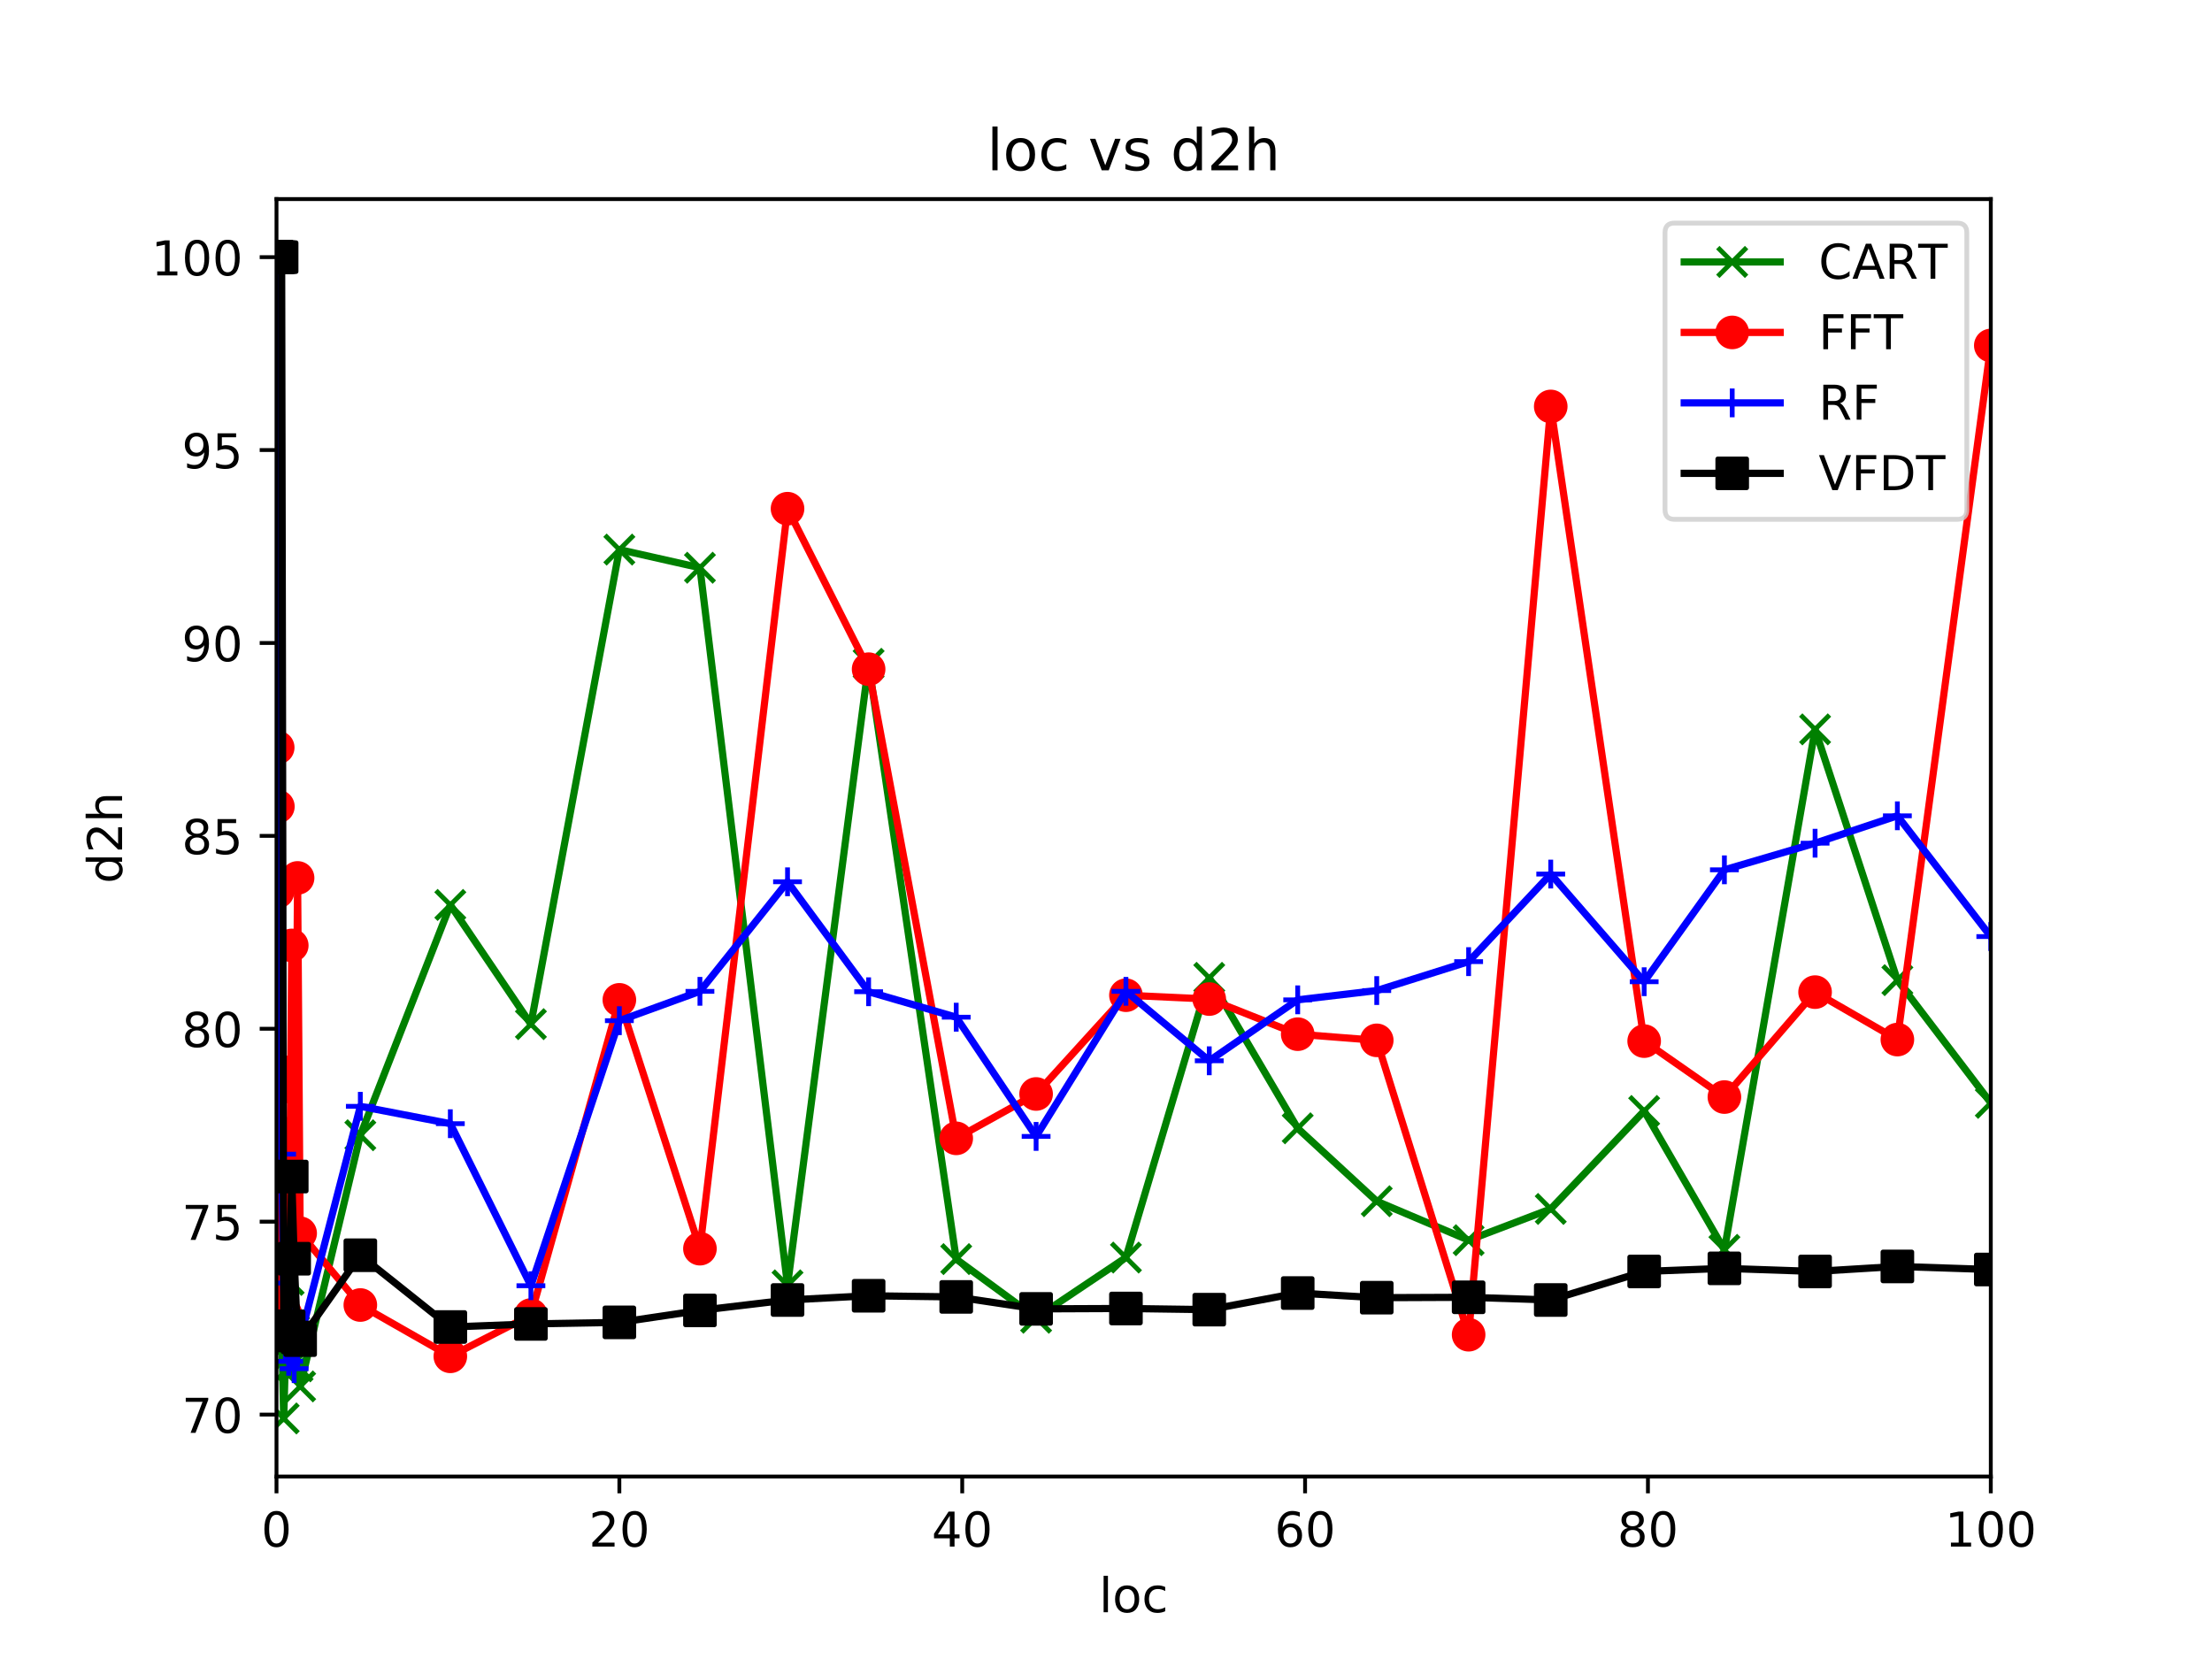 <?xml version="1.0" encoding="utf-8" standalone="no"?>
<!DOCTYPE svg PUBLIC "-//W3C//DTD SVG 1.1//EN"
  "http://www.w3.org/Graphics/SVG/1.1/DTD/svg11.dtd">
<!-- Created with matplotlib (https://matplotlib.org/) -->
<svg height="345.6pt" version="1.1" viewBox="0 0 460.8 345.6" width="460.8pt" xmlns="http://www.w3.org/2000/svg" xmlns:xlink="http://www.w3.org/1999/xlink">
 <defs>
  <style type="text/css">
*{stroke-linecap:butt;stroke-linejoin:round;}
  </style>
 </defs>
 <g id="figure_1">
  <g id="patch_1">
   <path d="M 0 345.6 
L 460.8 345.6 
L 460.8 0 
L 0 0 
z
" style="fill:#ffffff;"/>
  </g>
  <g id="axes_1">
   <g id="patch_2">
    <path d="M 57.6 307.584 
L 414.72 307.584 
L 414.72 41.472 
L 57.6 41.472 
z
" style="fill:#ffffff;"/>
   </g>
   <g id="matplotlib.axis_1">
    <g id="xtick_1">
     <g id="line2d_1">
      <defs>
       <path d="M 0 0 
L 0 3.5 
" id="m8e3d1a739f" style="stroke:#000000;stroke-width:0.8;"/>
      </defs>
      <g>
       <use style="stroke:#000000;stroke-width:0.8;" x="57.6" xlink:href="#m8e3d1a739f" y="307.584"/>
      </g>
     </g>
     <g id="text_1">
      <!-- 0 -->
      <defs>
       <path d="M 31.781 66.406 
Q 24.172 66.406 20.328 58.906 
Q 16.5 51.422 16.5 36.375 
Q 16.5 21.391 20.328 13.891 
Q 24.172 6.391 31.781 6.391 
Q 39.453 6.391 43.281 13.891 
Q 47.125 21.391 47.125 36.375 
Q 47.125 51.422 43.281 58.906 
Q 39.453 66.406 31.781 66.406 
z
M 31.781 74.219 
Q 44.047 74.219 50.516 64.516 
Q 56.984 54.828 56.984 36.375 
Q 56.984 17.969 50.516 8.266 
Q 44.047 -1.422 31.781 -1.422 
Q 19.531 -1.422 13.062 8.266 
Q 6.594 17.969 6.594 36.375 
Q 6.594 54.828 13.062 64.516 
Q 19.531 74.219 31.781 74.219 
z
" id="DejaVuSans-48"/>
      </defs>
      <g transform="translate(54.419 322.182)scale(0.1 -0.1)">
       <use xlink:href="#DejaVuSans-48"/>
      </g>
     </g>
    </g>
    <g id="xtick_2">
     <g id="line2d_2">
      <g>
       <use style="stroke:#000000;stroke-width:0.8;" x="129.024" xlink:href="#m8e3d1a739f" y="307.584"/>
      </g>
     </g>
     <g id="text_2">
      <!-- 20 -->
      <defs>
       <path d="M 19.188 8.297 
L 53.609 8.297 
L 53.609 0 
L 7.328 0 
L 7.328 8.297 
Q 12.938 14.109 22.625 23.891 
Q 32.328 33.688 34.812 36.531 
Q 39.547 41.844 41.422 45.531 
Q 43.312 49.219 43.312 52.781 
Q 43.312 58.594 39.234 62.25 
Q 35.156 65.922 28.609 65.922 
Q 23.969 65.922 18.812 64.312 
Q 13.672 62.703 7.812 59.422 
L 7.812 69.391 
Q 13.766 71.781 18.938 73 
Q 24.125 74.219 28.422 74.219 
Q 39.75 74.219 46.484 68.547 
Q 53.219 62.891 53.219 53.422 
Q 53.219 48.922 51.531 44.891 
Q 49.859 40.875 45.406 35.406 
Q 44.188 33.984 37.641 27.219 
Q 31.109 20.453 19.188 8.297 
z
" id="DejaVuSans-50"/>
      </defs>
      <g transform="translate(122.662 322.182)scale(0.1 -0.1)">
       <use xlink:href="#DejaVuSans-50"/>
       <use x="63.623" xlink:href="#DejaVuSans-48"/>
      </g>
     </g>
    </g>
    <g id="xtick_3">
     <g id="line2d_3">
      <g>
       <use style="stroke:#000000;stroke-width:0.8;" x="200.448" xlink:href="#m8e3d1a739f" y="307.584"/>
      </g>
     </g>
     <g id="text_3">
      <!-- 40 -->
      <defs>
       <path d="M 37.797 64.312 
L 12.891 25.391 
L 37.797 25.391 
z
M 35.203 72.906 
L 47.609 72.906 
L 47.609 25.391 
L 58.016 25.391 
L 58.016 17.188 
L 47.609 17.188 
L 47.609 0 
L 37.797 0 
L 37.797 17.188 
L 4.891 17.188 
L 4.891 26.703 
z
" id="DejaVuSans-52"/>
      </defs>
      <g transform="translate(194.085 322.182)scale(0.1 -0.1)">
       <use xlink:href="#DejaVuSans-52"/>
       <use x="63.623" xlink:href="#DejaVuSans-48"/>
      </g>
     </g>
    </g>
    <g id="xtick_4">
     <g id="line2d_4">
      <g>
       <use style="stroke:#000000;stroke-width:0.8;" x="271.872" xlink:href="#m8e3d1a739f" y="307.584"/>
      </g>
     </g>
     <g id="text_4">
      <!-- 60 -->
      <defs>
       <path d="M 33.016 40.375 
Q 26.375 40.375 22.484 35.828 
Q 18.609 31.297 18.609 23.391 
Q 18.609 15.531 22.484 10.953 
Q 26.375 6.391 33.016 6.391 
Q 39.656 6.391 43.531 10.953 
Q 47.406 15.531 47.406 23.391 
Q 47.406 31.297 43.531 35.828 
Q 39.656 40.375 33.016 40.375 
z
M 52.594 71.297 
L 52.594 62.312 
Q 48.875 64.062 45.094 64.984 
Q 41.312 65.922 37.594 65.922 
Q 27.828 65.922 22.672 59.328 
Q 17.531 52.734 16.797 39.406 
Q 19.672 43.656 24.016 45.922 
Q 28.375 48.188 33.594 48.188 
Q 44.578 48.188 50.953 41.516 
Q 57.328 34.859 57.328 23.391 
Q 57.328 12.156 50.688 5.359 
Q 44.047 -1.422 33.016 -1.422 
Q 20.359 -1.422 13.672 8.266 
Q 6.984 17.969 6.984 36.375 
Q 6.984 53.656 15.188 63.938 
Q 23.391 74.219 37.203 74.219 
Q 40.922 74.219 44.703 73.484 
Q 48.484 72.75 52.594 71.297 
z
" id="DejaVuSans-54"/>
      </defs>
      <g transform="translate(265.51 322.182)scale(0.1 -0.1)">
       <use xlink:href="#DejaVuSans-54"/>
       <use x="63.623" xlink:href="#DejaVuSans-48"/>
      </g>
     </g>
    </g>
    <g id="xtick_5">
     <g id="line2d_5">
      <g>
       <use style="stroke:#000000;stroke-width:0.8;" x="343.296" xlink:href="#m8e3d1a739f" y="307.584"/>
      </g>
     </g>
     <g id="text_5">
      <!-- 80 -->
      <defs>
       <path d="M 31.781 34.625 
Q 24.75 34.625 20.719 30.859 
Q 16.703 27.094 16.703 20.516 
Q 16.703 13.922 20.719 10.156 
Q 24.75 6.391 31.781 6.391 
Q 38.812 6.391 42.859 10.172 
Q 46.922 13.969 46.922 20.516 
Q 46.922 27.094 42.891 30.859 
Q 38.875 34.625 31.781 34.625 
z
M 21.922 38.812 
Q 15.578 40.375 12.031 44.719 
Q 8.5 49.078 8.5 55.328 
Q 8.5 64.062 14.719 69.141 
Q 20.953 74.219 31.781 74.219 
Q 42.672 74.219 48.875 69.141 
Q 55.078 64.062 55.078 55.328 
Q 55.078 49.078 51.531 44.719 
Q 48 40.375 41.703 38.812 
Q 48.828 37.156 52.797 32.312 
Q 56.781 27.484 56.781 20.516 
Q 56.781 9.906 50.312 4.234 
Q 43.844 -1.422 31.781 -1.422 
Q 19.734 -1.422 13.25 4.234 
Q 6.781 9.906 6.781 20.516 
Q 6.781 27.484 10.781 32.312 
Q 14.797 37.156 21.922 38.812 
z
M 18.312 54.391 
Q 18.312 48.734 21.844 45.562 
Q 25.391 42.391 31.781 42.391 
Q 38.141 42.391 41.719 45.562 
Q 45.312 48.734 45.312 54.391 
Q 45.312 60.062 41.719 63.234 
Q 38.141 66.406 31.781 66.406 
Q 25.391 66.406 21.844 63.234 
Q 18.312 60.062 18.312 54.391 
z
" id="DejaVuSans-56"/>
      </defs>
      <g transform="translate(336.933 322.182)scale(0.1 -0.1)">
       <use xlink:href="#DejaVuSans-56"/>
       <use x="63.623" xlink:href="#DejaVuSans-48"/>
      </g>
     </g>
    </g>
    <g id="xtick_6">
     <g id="line2d_6">
      <g>
       <use style="stroke:#000000;stroke-width:0.8;" x="414.72" xlink:href="#m8e3d1a739f" y="307.584"/>
      </g>
     </g>
     <g id="text_6">
      <!-- 100 -->
      <defs>
       <path d="M 12.406 8.297 
L 28.516 8.297 
L 28.516 63.922 
L 10.984 60.406 
L 10.984 69.391 
L 28.422 72.906 
L 38.281 72.906 
L 38.281 8.297 
L 54.391 8.297 
L 54.391 0 
L 12.406 0 
z
" id="DejaVuSans-49"/>
      </defs>
      <g transform="translate(405.176 322.182)scale(0.1 -0.1)">
       <use xlink:href="#DejaVuSans-49"/>
       <use x="63.623" xlink:href="#DejaVuSans-48"/>
       <use x="127.246" xlink:href="#DejaVuSans-48"/>
      </g>
     </g>
    </g>
    <g id="text_7">
     <!-- loc -->
     <defs>
      <path d="M 9.422 75.984 
L 18.406 75.984 
L 18.406 0 
L 9.422 0 
z
" id="DejaVuSans-108"/>
      <path d="M 30.609 48.391 
Q 23.391 48.391 19.188 42.75 
Q 14.984 37.109 14.984 27.297 
Q 14.984 17.484 19.156 11.844 
Q 23.344 6.203 30.609 6.203 
Q 37.797 6.203 41.984 11.859 
Q 46.188 17.531 46.188 27.297 
Q 46.188 37.016 41.984 42.703 
Q 37.797 48.391 30.609 48.391 
z
M 30.609 56 
Q 42.328 56 49.016 48.375 
Q 55.719 40.766 55.719 27.297 
Q 55.719 13.875 49.016 6.219 
Q 42.328 -1.422 30.609 -1.422 
Q 18.844 -1.422 12.172 6.219 
Q 5.516 13.875 5.516 27.297 
Q 5.516 40.766 12.172 48.375 
Q 18.844 56 30.609 56 
z
" id="DejaVuSans-111"/>
      <path d="M 48.781 52.594 
L 48.781 44.188 
Q 44.969 46.297 41.141 47.344 
Q 37.312 48.391 33.406 48.391 
Q 24.656 48.391 19.812 42.844 
Q 14.984 37.312 14.984 27.297 
Q 14.984 17.281 19.812 11.734 
Q 24.656 6.203 33.406 6.203 
Q 37.312 6.203 41.141 7.25 
Q 44.969 8.297 48.781 10.406 
L 48.781 2.094 
Q 45.016 0.344 40.984 -0.531 
Q 36.969 -1.422 32.422 -1.422 
Q 20.062 -1.422 12.781 6.344 
Q 5.516 14.109 5.516 27.297 
Q 5.516 40.672 12.859 48.328 
Q 20.219 56 33.016 56 
Q 37.156 56 41.109 55.141 
Q 45.062 54.297 48.781 52.594 
z
" id="DejaVuSans-99"/>
     </defs>
     <g transform="translate(228.962 335.861)scale(0.1 -0.1)">
      <use xlink:href="#DejaVuSans-108"/>
      <use x="27.783" xlink:href="#DejaVuSans-111"/>
      <use x="88.965" xlink:href="#DejaVuSans-99"/>
     </g>
    </g>
   </g>
   <g id="matplotlib.axis_2">
    <g id="ytick_1">
     <g id="line2d_7">
      <defs>
       <path d="M 0 0 
L -3.5 0 
" id="mdfc0076e2a" style="stroke:#000000;stroke-width:0.8;"/>
      </defs>
      <g>
       <use style="stroke:#000000;stroke-width:0.8;" x="57.6" xlink:href="#mdfc0076e2a" y="294.684"/>
      </g>
     </g>
     <g id="text_8">
      <!-- 70 -->
      <defs>
       <path d="M 8.203 72.906 
L 55.078 72.906 
L 55.078 68.703 
L 28.609 0 
L 18.312 0 
L 43.219 64.594 
L 8.203 64.594 
z
" id="DejaVuSans-55"/>
      </defs>
      <g transform="translate(37.875 298.483)scale(0.1 -0.1)">
       <use xlink:href="#DejaVuSans-55"/>
       <use x="63.623" xlink:href="#DejaVuSans-48"/>
      </g>
     </g>
    </g>
    <g id="ytick_2">
     <g id="line2d_8">
      <g>
       <use style="stroke:#000000;stroke-width:0.8;" x="57.6" xlink:href="#mdfc0076e2a" y="254.498"/>
      </g>
     </g>
     <g id="text_9">
      <!-- 75 -->
      <defs>
       <path d="M 10.797 72.906 
L 49.516 72.906 
L 49.516 64.594 
L 19.828 64.594 
L 19.828 46.734 
Q 21.969 47.469 24.109 47.828 
Q 26.266 48.188 28.422 48.188 
Q 40.625 48.188 47.75 41.5 
Q 54.891 34.812 54.891 23.391 
Q 54.891 11.625 47.562 5.094 
Q 40.234 -1.422 26.906 -1.422 
Q 22.312 -1.422 17.547 -0.641 
Q 12.797 0.141 7.719 1.703 
L 7.719 11.625 
Q 12.109 9.234 16.797 8.062 
Q 21.484 6.891 26.703 6.891 
Q 35.156 6.891 40.078 11.328 
Q 45.016 15.766 45.016 23.391 
Q 45.016 31 40.078 35.438 
Q 35.156 39.891 26.703 39.891 
Q 22.75 39.891 18.812 39.016 
Q 14.891 38.141 10.797 36.281 
z
" id="DejaVuSans-53"/>
      </defs>
      <g transform="translate(37.875 258.297)scale(0.1 -0.1)">
       <use xlink:href="#DejaVuSans-55"/>
       <use x="63.623" xlink:href="#DejaVuSans-53"/>
      </g>
     </g>
    </g>
    <g id="ytick_3">
     <g id="line2d_9">
      <g>
       <use style="stroke:#000000;stroke-width:0.8;" x="57.6" xlink:href="#mdfc0076e2a" y="214.312"/>
      </g>
     </g>
     <g id="text_10">
      <!-- 80 -->
      <g transform="translate(37.875 218.111)scale(0.1 -0.1)">
       <use xlink:href="#DejaVuSans-56"/>
       <use x="63.623" xlink:href="#DejaVuSans-48"/>
      </g>
     </g>
    </g>
    <g id="ytick_4">
     <g id="line2d_10">
      <g>
       <use style="stroke:#000000;stroke-width:0.8;" x="57.6" xlink:href="#mdfc0076e2a" y="174.126"/>
      </g>
     </g>
     <g id="text_11">
      <!-- 85 -->
      <g transform="translate(37.875 177.925)scale(0.1 -0.1)">
       <use xlink:href="#DejaVuSans-56"/>
       <use x="63.623" xlink:href="#DejaVuSans-53"/>
      </g>
     </g>
    </g>
    <g id="ytick_5">
     <g id="line2d_11">
      <g>
       <use style="stroke:#000000;stroke-width:0.8;" x="57.6" xlink:href="#mdfc0076e2a" y="133.94"/>
      </g>
     </g>
     <g id="text_12">
      <!-- 90 -->
      <defs>
       <path d="M 10.984 1.516 
L 10.984 10.5 
Q 14.703 8.734 18.5 7.812 
Q 22.312 6.891 25.984 6.891 
Q 35.75 6.891 40.891 13.453 
Q 46.047 20.016 46.781 33.406 
Q 43.953 29.203 39.594 26.953 
Q 35.25 24.703 29.984 24.703 
Q 19.047 24.703 12.672 31.312 
Q 6.297 37.938 6.297 49.422 
Q 6.297 60.641 12.938 67.422 
Q 19.578 74.219 30.609 74.219 
Q 43.266 74.219 49.922 64.516 
Q 56.594 54.828 56.594 36.375 
Q 56.594 19.141 48.406 8.859 
Q 40.234 -1.422 26.422 -1.422 
Q 22.703 -1.422 18.891 -0.688 
Q 15.094 0.047 10.984 1.516 
z
M 30.609 32.422 
Q 37.25 32.422 41.125 36.953 
Q 45.016 41.5 45.016 49.422 
Q 45.016 57.281 41.125 61.844 
Q 37.25 66.406 30.609 66.406 
Q 23.969 66.406 20.094 61.844 
Q 16.219 57.281 16.219 49.422 
Q 16.219 41.5 20.094 36.953 
Q 23.969 32.422 30.609 32.422 
z
" id="DejaVuSans-57"/>
      </defs>
      <g transform="translate(37.875 137.739)scale(0.1 -0.1)">
       <use xlink:href="#DejaVuSans-57"/>
       <use x="63.623" xlink:href="#DejaVuSans-48"/>
      </g>
     </g>
    </g>
    <g id="ytick_6">
     <g id="line2d_12">
      <g>
       <use style="stroke:#000000;stroke-width:0.8;" x="57.6" xlink:href="#mdfc0076e2a" y="93.754"/>
      </g>
     </g>
     <g id="text_13">
      <!-- 95 -->
      <g transform="translate(37.875 97.553)scale(0.1 -0.1)">
       <use xlink:href="#DejaVuSans-57"/>
       <use x="63.623" xlink:href="#DejaVuSans-53"/>
      </g>
     </g>
    </g>
    <g id="ytick_7">
     <g id="line2d_13">
      <g>
       <use style="stroke:#000000;stroke-width:0.8;" x="57.6" xlink:href="#mdfc0076e2a" y="53.568"/>
      </g>
     </g>
     <g id="text_14">
      <!-- 100 -->
      <g transform="translate(31.512 57.367)scale(0.1 -0.1)">
       <use xlink:href="#DejaVuSans-49"/>
       <use x="63.623" xlink:href="#DejaVuSans-48"/>
       <use x="127.246" xlink:href="#DejaVuSans-48"/>
      </g>
     </g>
    </g>
    <g id="text_15">
     <!-- d2h -->
     <defs>
      <path d="M 45.406 46.391 
L 45.406 75.984 
L 54.391 75.984 
L 54.391 0 
L 45.406 0 
L 45.406 8.203 
Q 42.578 3.328 38.25 0.953 
Q 33.938 -1.422 27.875 -1.422 
Q 17.969 -1.422 11.734 6.484 
Q 5.516 14.406 5.516 27.297 
Q 5.516 40.188 11.734 48.094 
Q 17.969 56 27.875 56 
Q 33.938 56 38.25 53.625 
Q 42.578 51.266 45.406 46.391 
z
M 14.797 27.297 
Q 14.797 17.391 18.875 11.75 
Q 22.953 6.109 30.078 6.109 
Q 37.203 6.109 41.297 11.75 
Q 45.406 17.391 45.406 27.297 
Q 45.406 37.203 41.297 42.844 
Q 37.203 48.484 30.078 48.484 
Q 22.953 48.484 18.875 42.844 
Q 14.797 37.203 14.797 27.297 
z
" id="DejaVuSans-100"/>
      <path d="M 54.891 33.016 
L 54.891 0 
L 45.906 0 
L 45.906 32.719 
Q 45.906 40.484 42.875 44.328 
Q 39.844 48.188 33.797 48.188 
Q 26.516 48.188 22.312 43.547 
Q 18.109 38.922 18.109 30.906 
L 18.109 0 
L 9.078 0 
L 9.078 75.984 
L 18.109 75.984 
L 18.109 46.188 
Q 21.344 51.125 25.703 53.562 
Q 30.078 56 35.797 56 
Q 45.219 56 50.047 50.172 
Q 54.891 44.344 54.891 33.016 
z
" id="DejaVuSans-104"/>
     </defs>
     <g transform="translate(25.433 184.052)rotate(-90)scale(0.1 -0.1)">
      <use xlink:href="#DejaVuSans-100"/>
      <use x="63.477" xlink:href="#DejaVuSans-50"/>
      <use x="127.1" xlink:href="#DejaVuSans-104"/>
     </g>
    </g>
   </g>
   <g id="line2d_14">
    <path clip-path="url(#pfa3194b0a4)" d="M 57.636 53.568 
L 57.671 53.568 
L 57.707 53.568 
L 57.743 53.568 
L 57.779 53.568 
L 57.814 53.568 
L 57.814 53.568 
L 57.85 53.568 
L 57.886 53.568 
L 57.886 53.568 
L 58.279 272.1 
L 58.671 277.002 
L 59.1 295.488 
L 59.457 282.95 
L 60.136 266.634 
L 60.778 284.316 
L 61.278 277.244 
L 61.993 284.638 
L 62.528 288.817 
L 75.063 236.495 
L 93.812 188.513 
L 110.597 213.348 
L 129.024 114.49 
L 145.809 118.268 
L 164.057 267.76 
L 180.949 138.28 
L 199.198 262.294 
L 215.84 274.511 
L 234.553 261.973 
L 251.909 203.703 
L 270.336 235.048 
L 286.8 250.239 
L 305.941 258.356 
L 323.047 251.846 
L 342.51 231.431 
L 359.224 260.365 
L 378.115 151.943 
L 395.257 204.185 
L 414.72 229.744 
" style="fill:none;stroke:#008000;stroke-linecap:square;stroke-width:1.5;"/>
    <defs>
     <path d="M -3 3 
L 3 -3 
M -3 -3 
L 3 3 
" id="m8ee92b8dae" style="stroke:#008000;"/>
    </defs>
    <g clip-path="url(#pfa3194b0a4)">
     <use style="fill:#008000;stroke:#008000;" x="57.636" xlink:href="#m8ee92b8dae" y="53.568"/>
     <use style="fill:#008000;stroke:#008000;" x="57.671" xlink:href="#m8ee92b8dae" y="53.568"/>
     <use style="fill:#008000;stroke:#008000;" x="57.707" xlink:href="#m8ee92b8dae" y="53.568"/>
     <use style="fill:#008000;stroke:#008000;" x="57.743" xlink:href="#m8ee92b8dae" y="53.568"/>
     <use style="fill:#008000;stroke:#008000;" x="57.779" xlink:href="#m8ee92b8dae" y="53.568"/>
     <use style="fill:#008000;stroke:#008000;" x="57.814" xlink:href="#m8ee92b8dae" y="53.568"/>
     <use style="fill:#008000;stroke:#008000;" x="57.814" xlink:href="#m8ee92b8dae" y="53.568"/>
     <use style="fill:#008000;stroke:#008000;" x="57.85" xlink:href="#m8ee92b8dae" y="53.568"/>
     <use style="fill:#008000;stroke:#008000;" x="57.886" xlink:href="#m8ee92b8dae" y="53.568"/>
     <use style="fill:#008000;stroke:#008000;" x="57.886" xlink:href="#m8ee92b8dae" y="53.568"/>
     <use style="fill:#008000;stroke:#008000;" x="58.279" xlink:href="#m8ee92b8dae" y="272.1"/>
     <use style="fill:#008000;stroke:#008000;" x="58.671" xlink:href="#m8ee92b8dae" y="277.002"/>
     <use style="fill:#008000;stroke:#008000;" x="59.1" xlink:href="#m8ee92b8dae" y="295.488"/>
     <use style="fill:#008000;stroke:#008000;" x="59.457" xlink:href="#m8ee92b8dae" y="282.95"/>
     <use style="fill:#008000;stroke:#008000;" x="60.136" xlink:href="#m8ee92b8dae" y="266.634"/>
     <use style="fill:#008000;stroke:#008000;" x="60.778" xlink:href="#m8ee92b8dae" y="284.316"/>
     <use style="fill:#008000;stroke:#008000;" x="61.278" xlink:href="#m8ee92b8dae" y="277.244"/>
     <use style="fill:#008000;stroke:#008000;" x="61.993" xlink:href="#m8ee92b8dae" y="284.638"/>
     <use style="fill:#008000;stroke:#008000;" x="62.528" xlink:href="#m8ee92b8dae" y="288.817"/>
     <use style="fill:#008000;stroke:#008000;" x="75.063" xlink:href="#m8ee92b8dae" y="236.495"/>
     <use style="fill:#008000;stroke:#008000;" x="93.812" xlink:href="#m8ee92b8dae" y="188.513"/>
     <use style="fill:#008000;stroke:#008000;" x="110.597" xlink:href="#m8ee92b8dae" y="213.348"/>
     <use style="fill:#008000;stroke:#008000;" x="129.024" xlink:href="#m8ee92b8dae" y="114.49"/>
     <use style="fill:#008000;stroke:#008000;" x="145.809" xlink:href="#m8ee92b8dae" y="118.268"/>
     <use style="fill:#008000;stroke:#008000;" x="164.057" xlink:href="#m8ee92b8dae" y="267.76"/>
     <use style="fill:#008000;stroke:#008000;" x="180.949" xlink:href="#m8ee92b8dae" y="138.28"/>
     <use style="fill:#008000;stroke:#008000;" x="199.198" xlink:href="#m8ee92b8dae" y="262.294"/>
     <use style="fill:#008000;stroke:#008000;" x="215.84" xlink:href="#m8ee92b8dae" y="274.511"/>
     <use style="fill:#008000;stroke:#008000;" x="234.553" xlink:href="#m8ee92b8dae" y="261.973"/>
     <use style="fill:#008000;stroke:#008000;" x="251.909" xlink:href="#m8ee92b8dae" y="203.703"/>
     <use style="fill:#008000;stroke:#008000;" x="270.336" xlink:href="#m8ee92b8dae" y="235.048"/>
     <use style="fill:#008000;stroke:#008000;" x="286.8" xlink:href="#m8ee92b8dae" y="250.239"/>
     <use style="fill:#008000;stroke:#008000;" x="305.941" xlink:href="#m8ee92b8dae" y="258.356"/>
     <use style="fill:#008000;stroke:#008000;" x="323.047" xlink:href="#m8ee92b8dae" y="251.846"/>
     <use style="fill:#008000;stroke:#008000;" x="342.51" xlink:href="#m8ee92b8dae" y="231.431"/>
     <use style="fill:#008000;stroke:#008000;" x="359.224" xlink:href="#m8ee92b8dae" y="260.365"/>
     <use style="fill:#008000;stroke:#008000;" x="378.115" xlink:href="#m8ee92b8dae" y="151.943"/>
     <use style="fill:#008000;stroke:#008000;" x="395.257" xlink:href="#m8ee92b8dae" y="204.185"/>
     <use style="fill:#008000;stroke:#008000;" x="414.72" xlink:href="#m8ee92b8dae" y="229.744"/>
    </g>
   </g>
   <g id="line2d_15">
    <path clip-path="url(#pfa3194b0a4)" d="M 57.636 252.248 
L 57.671 272.903 
L 57.707 248.068 
L 57.743 226.931 
L 57.779 226.931 
L 57.814 197.032 
L 57.814 185.78 
L 57.85 155.721 
L 57.886 168.018 
L 57.886 222.832 
L 58.279 245.497 
L 58.671 236.013 
L 59.1 273.064 
L 59.457 273.707 
L 60.136 275.958 
L 60.778 196.952 
L 61.278 278.208 
L 61.993 182.887 
L 62.528 256.909 
L 75.063 271.859 
L 93.812 282.548 
L 110.597 273.948 
L 129.024 208.284 
L 145.809 260.124 
L 164.057 105.971 
L 180.949 139.405 
L 199.198 237.138 
L 215.84 227.895 
L 234.553 207.32 
L 251.909 208.124 
L 270.336 215.437 
L 286.8 216.723 
L 305.941 278.047 
L 323.047 84.672 
L 342.51 216.884 
L 359.224 228.538 
L 378.115 206.677 
L 395.257 216.563 
L 414.72 71.973 
" style="fill:none;stroke:#ff0000;stroke-linecap:square;stroke-width:1.5;"/>
    <defs>
     <path d="M 0 3 
C 0.796 3 1.559 2.684 2.121 2.121 
C 2.684 1.559 3 0.796 3 0 
C 3 -0.796 2.684 -1.559 2.121 -2.121 
C 1.559 -2.684 0.796 -3 0 -3 
C -0.796 -3 -1.559 -2.684 -2.121 -2.121 
C -2.684 -1.559 -3 -0.796 -3 0 
C -3 0.796 -2.684 1.559 -2.121 2.121 
C -1.559 2.684 -0.796 3 0 3 
z
" id="m9e14a8d6cb" style="stroke:#ff0000;"/>
    </defs>
    <g clip-path="url(#pfa3194b0a4)">
     <use style="fill:#ff0000;stroke:#ff0000;" x="57.636" xlink:href="#m9e14a8d6cb" y="252.248"/>
     <use style="fill:#ff0000;stroke:#ff0000;" x="57.671" xlink:href="#m9e14a8d6cb" y="272.903"/>
     <use style="fill:#ff0000;stroke:#ff0000;" x="57.707" xlink:href="#m9e14a8d6cb" y="248.068"/>
     <use style="fill:#ff0000;stroke:#ff0000;" x="57.743" xlink:href="#m9e14a8d6cb" y="226.931"/>
     <use style="fill:#ff0000;stroke:#ff0000;" x="57.779" xlink:href="#m9e14a8d6cb" y="226.931"/>
     <use style="fill:#ff0000;stroke:#ff0000;" x="57.814" xlink:href="#m9e14a8d6cb" y="197.032"/>
     <use style="fill:#ff0000;stroke:#ff0000;" x="57.814" xlink:href="#m9e14a8d6cb" y="185.78"/>
     <use style="fill:#ff0000;stroke:#ff0000;" x="57.85" xlink:href="#m9e14a8d6cb" y="155.721"/>
     <use style="fill:#ff0000;stroke:#ff0000;" x="57.886" xlink:href="#m9e14a8d6cb" y="168.018"/>
     <use style="fill:#ff0000;stroke:#ff0000;" x="57.886" xlink:href="#m9e14a8d6cb" y="222.832"/>
     <use style="fill:#ff0000;stroke:#ff0000;" x="58.279" xlink:href="#m9e14a8d6cb" y="245.497"/>
     <use style="fill:#ff0000;stroke:#ff0000;" x="58.671" xlink:href="#m9e14a8d6cb" y="236.013"/>
     <use style="fill:#ff0000;stroke:#ff0000;" x="59.1" xlink:href="#m9e14a8d6cb" y="273.064"/>
     <use style="fill:#ff0000;stroke:#ff0000;" x="59.457" xlink:href="#m9e14a8d6cb" y="273.707"/>
     <use style="fill:#ff0000;stroke:#ff0000;" x="60.136" xlink:href="#m9e14a8d6cb" y="275.958"/>
     <use style="fill:#ff0000;stroke:#ff0000;" x="60.778" xlink:href="#m9e14a8d6cb" y="196.952"/>
     <use style="fill:#ff0000;stroke:#ff0000;" x="61.278" xlink:href="#m9e14a8d6cb" y="278.208"/>
     <use style="fill:#ff0000;stroke:#ff0000;" x="61.993" xlink:href="#m9e14a8d6cb" y="182.887"/>
     <use style="fill:#ff0000;stroke:#ff0000;" x="62.528" xlink:href="#m9e14a8d6cb" y="256.909"/>
     <use style="fill:#ff0000;stroke:#ff0000;" x="75.063" xlink:href="#m9e14a8d6cb" y="271.859"/>
     <use style="fill:#ff0000;stroke:#ff0000;" x="93.812" xlink:href="#m9e14a8d6cb" y="282.548"/>
     <use style="fill:#ff0000;stroke:#ff0000;" x="110.597" xlink:href="#m9e14a8d6cb" y="273.948"/>
     <use style="fill:#ff0000;stroke:#ff0000;" x="129.024" xlink:href="#m9e14a8d6cb" y="208.284"/>
     <use style="fill:#ff0000;stroke:#ff0000;" x="145.809" xlink:href="#m9e14a8d6cb" y="260.124"/>
     <use style="fill:#ff0000;stroke:#ff0000;" x="164.057" xlink:href="#m9e14a8d6cb" y="105.971"/>
     <use style="fill:#ff0000;stroke:#ff0000;" x="180.949" xlink:href="#m9e14a8d6cb" y="139.405"/>
     <use style="fill:#ff0000;stroke:#ff0000;" x="199.198" xlink:href="#m9e14a8d6cb" y="237.138"/>
     <use style="fill:#ff0000;stroke:#ff0000;" x="215.84" xlink:href="#m9e14a8d6cb" y="227.895"/>
     <use style="fill:#ff0000;stroke:#ff0000;" x="234.553" xlink:href="#m9e14a8d6cb" y="207.32"/>
     <use style="fill:#ff0000;stroke:#ff0000;" x="251.909" xlink:href="#m9e14a8d6cb" y="208.124"/>
     <use style="fill:#ff0000;stroke:#ff0000;" x="270.336" xlink:href="#m9e14a8d6cb" y="215.437"/>
     <use style="fill:#ff0000;stroke:#ff0000;" x="286.8" xlink:href="#m9e14a8d6cb" y="216.723"/>
     <use style="fill:#ff0000;stroke:#ff0000;" x="305.941" xlink:href="#m9e14a8d6cb" y="278.047"/>
     <use style="fill:#ff0000;stroke:#ff0000;" x="323.047" xlink:href="#m9e14a8d6cb" y="84.672"/>
     <use style="fill:#ff0000;stroke:#ff0000;" x="342.51" xlink:href="#m9e14a8d6cb" y="216.884"/>
     <use style="fill:#ff0000;stroke:#ff0000;" x="359.224" xlink:href="#m9e14a8d6cb" y="228.538"/>
     <use style="fill:#ff0000;stroke:#ff0000;" x="378.115" xlink:href="#m9e14a8d6cb" y="206.677"/>
     <use style="fill:#ff0000;stroke:#ff0000;" x="395.257" xlink:href="#m9e14a8d6cb" y="216.563"/>
     <use style="fill:#ff0000;stroke:#ff0000;" x="414.72" xlink:href="#m9e14a8d6cb" y="71.973"/>
    </g>
   </g>
   <g id="line2d_16">
    <path clip-path="url(#pfa3194b0a4)" d="M 57.636 53.568 
L 57.671 53.568 
L 57.707 53.568 
L 57.743 53.568 
L 57.779 53.568 
L 57.814 53.568 
L 57.814 53.568 
L 57.85 53.568 
L 57.886 53.568 
L 57.886 53.568 
L 58.279 54.452 
L 58.671 240.433 
L 59.1 267.277 
L 59.457 280.78 
L 60.136 283.593 
L 60.778 273.627 
L 61.278 285.12 
L 61.993 281.584 
L 62.528 278.771 
L 75.063 230.467 
L 93.812 234.084 
L 110.597 267.84 
L 129.024 212.624 
L 145.809 206.516 
L 164.057 183.69 
L 180.949 206.596 
L 199.198 211.901 
L 215.84 236.736 
L 234.553 206.516 
L 251.909 220.983 
L 270.336 208.284 
L 286.8 206.355 
L 305.941 200.327 
L 323.047 182.083 
L 342.51 204.507 
L 359.224 181.199 
L 378.115 175.653 
L 395.257 169.947 
L 414.72 195.103 
" style="fill:none;stroke:#0000ff;stroke-linecap:square;stroke-width:1.5;"/>
    <defs>
     <path d="M -3 0 
L 3 0 
M 0 3 
L 0 -3 
" id="mb5b7ac256e" style="stroke:#0000ff;"/>
    </defs>
    <g clip-path="url(#pfa3194b0a4)">
     <use style="fill:#0000ff;stroke:#0000ff;" x="57.636" xlink:href="#mb5b7ac256e" y="53.568"/>
     <use style="fill:#0000ff;stroke:#0000ff;" x="57.671" xlink:href="#mb5b7ac256e" y="53.568"/>
     <use style="fill:#0000ff;stroke:#0000ff;" x="57.707" xlink:href="#mb5b7ac256e" y="53.568"/>
     <use style="fill:#0000ff;stroke:#0000ff;" x="57.743" xlink:href="#mb5b7ac256e" y="53.568"/>
     <use style="fill:#0000ff;stroke:#0000ff;" x="57.779" xlink:href="#mb5b7ac256e" y="53.568"/>
     <use style="fill:#0000ff;stroke:#0000ff;" x="57.814" xlink:href="#mb5b7ac256e" y="53.568"/>
     <use style="fill:#0000ff;stroke:#0000ff;" x="57.814" xlink:href="#mb5b7ac256e" y="53.568"/>
     <use style="fill:#0000ff;stroke:#0000ff;" x="57.85" xlink:href="#mb5b7ac256e" y="53.568"/>
     <use style="fill:#0000ff;stroke:#0000ff;" x="57.886" xlink:href="#mb5b7ac256e" y="53.568"/>
     <use style="fill:#0000ff;stroke:#0000ff;" x="57.886" xlink:href="#mb5b7ac256e" y="53.568"/>
     <use style="fill:#0000ff;stroke:#0000ff;" x="58.279" xlink:href="#mb5b7ac256e" y="54.452"/>
     <use style="fill:#0000ff;stroke:#0000ff;" x="58.671" xlink:href="#mb5b7ac256e" y="240.433"/>
     <use style="fill:#0000ff;stroke:#0000ff;" x="59.1" xlink:href="#mb5b7ac256e" y="267.277"/>
     <use style="fill:#0000ff;stroke:#0000ff;" x="59.457" xlink:href="#mb5b7ac256e" y="280.78"/>
     <use style="fill:#0000ff;stroke:#0000ff;" x="60.136" xlink:href="#mb5b7ac256e" y="283.593"/>
     <use style="fill:#0000ff;stroke:#0000ff;" x="60.778" xlink:href="#mb5b7ac256e" y="273.627"/>
     <use style="fill:#0000ff;stroke:#0000ff;" x="61.278" xlink:href="#mb5b7ac256e" y="285.12"/>
     <use style="fill:#0000ff;stroke:#0000ff;" x="61.993" xlink:href="#mb5b7ac256e" y="281.584"/>
     <use style="fill:#0000ff;stroke:#0000ff;" x="62.528" xlink:href="#mb5b7ac256e" y="278.771"/>
     <use style="fill:#0000ff;stroke:#0000ff;" x="75.063" xlink:href="#mb5b7ac256e" y="230.467"/>
     <use style="fill:#0000ff;stroke:#0000ff;" x="93.812" xlink:href="#mb5b7ac256e" y="234.084"/>
     <use style="fill:#0000ff;stroke:#0000ff;" x="110.597" xlink:href="#mb5b7ac256e" y="267.84"/>
     <use style="fill:#0000ff;stroke:#0000ff;" x="129.024" xlink:href="#mb5b7ac256e" y="212.624"/>
     <use style="fill:#0000ff;stroke:#0000ff;" x="145.809" xlink:href="#mb5b7ac256e" y="206.516"/>
     <use style="fill:#0000ff;stroke:#0000ff;" x="164.057" xlink:href="#mb5b7ac256e" y="183.69"/>
     <use style="fill:#0000ff;stroke:#0000ff;" x="180.949" xlink:href="#mb5b7ac256e" y="206.596"/>
     <use style="fill:#0000ff;stroke:#0000ff;" x="199.198" xlink:href="#mb5b7ac256e" y="211.901"/>
     <use style="fill:#0000ff;stroke:#0000ff;" x="215.84" xlink:href="#mb5b7ac256e" y="236.736"/>
     <use style="fill:#0000ff;stroke:#0000ff;" x="234.553" xlink:href="#mb5b7ac256e" y="206.516"/>
     <use style="fill:#0000ff;stroke:#0000ff;" x="251.909" xlink:href="#mb5b7ac256e" y="220.983"/>
     <use style="fill:#0000ff;stroke:#0000ff;" x="270.336" xlink:href="#mb5b7ac256e" y="208.284"/>
     <use style="fill:#0000ff;stroke:#0000ff;" x="286.8" xlink:href="#mb5b7ac256e" y="206.355"/>
     <use style="fill:#0000ff;stroke:#0000ff;" x="305.941" xlink:href="#mb5b7ac256e" y="200.327"/>
     <use style="fill:#0000ff;stroke:#0000ff;" x="323.047" xlink:href="#mb5b7ac256e" y="182.083"/>
     <use style="fill:#0000ff;stroke:#0000ff;" x="342.51" xlink:href="#mb5b7ac256e" y="204.507"/>
     <use style="fill:#0000ff;stroke:#0000ff;" x="359.224" xlink:href="#mb5b7ac256e" y="181.199"/>
     <use style="fill:#0000ff;stroke:#0000ff;" x="378.115" xlink:href="#mb5b7ac256e" y="175.653"/>
     <use style="fill:#0000ff;stroke:#0000ff;" x="395.257" xlink:href="#mb5b7ac256e" y="169.947"/>
     <use style="fill:#0000ff;stroke:#0000ff;" x="414.72" xlink:href="#mb5b7ac256e" y="195.103"/>
    </g>
   </g>
   <g id="line2d_17">
    <path clip-path="url(#pfa3194b0a4)" d="M 57.636 53.568 
L 57.671 53.568 
L 57.707 53.568 
L 57.743 53.568 
L 57.779 53.568 
L 57.814 53.568 
L 57.814 53.568 
L 57.85 53.568 
L 57.886 53.568 
L 57.886 53.568 
L 58.279 53.568 
L 58.671 53.568 
L 59.1 278.208 
L 59.457 277.565 
L 60.136 276.279 
L 60.778 245.095 
L 61.278 262.214 
L 61.993 278.61 
L 62.528 279.172 
L 75.063 261.491 
L 93.812 276.44 
L 110.597 275.797 
L 129.024 275.475 
L 145.809 272.984 
L 164.057 270.814 
L 180.949 269.93 
L 199.198 270.171 
L 215.84 272.662 
L 234.553 272.582 
L 251.909 272.823 
L 270.336 269.367 
L 286.8 270.332 
L 305.941 270.251 
L 323.047 270.814 
L 342.51 264.866 
L 359.224 264.223 
L 378.115 264.866 
L 395.257 263.821 
L 414.72 264.464 
" style="fill:none;stroke:#000000;stroke-linecap:square;stroke-width:1.5;"/>
    <defs>
     <path d="M -3 3 
L 3 3 
L 3 -3 
L -3 -3 
z
" id="mc994c78ef4" style="stroke:#000000;stroke-linejoin:miter;"/>
    </defs>
    <g clip-path="url(#pfa3194b0a4)">
     <use style="stroke:#000000;stroke-linejoin:miter;" x="57.636" xlink:href="#mc994c78ef4" y="53.568"/>
     <use style="stroke:#000000;stroke-linejoin:miter;" x="57.671" xlink:href="#mc994c78ef4" y="53.568"/>
     <use style="stroke:#000000;stroke-linejoin:miter;" x="57.707" xlink:href="#mc994c78ef4" y="53.568"/>
     <use style="stroke:#000000;stroke-linejoin:miter;" x="57.743" xlink:href="#mc994c78ef4" y="53.568"/>
     <use style="stroke:#000000;stroke-linejoin:miter;" x="57.779" xlink:href="#mc994c78ef4" y="53.568"/>
     <use style="stroke:#000000;stroke-linejoin:miter;" x="57.814" xlink:href="#mc994c78ef4" y="53.568"/>
     <use style="stroke:#000000;stroke-linejoin:miter;" x="57.814" xlink:href="#mc994c78ef4" y="53.568"/>
     <use style="stroke:#000000;stroke-linejoin:miter;" x="57.85" xlink:href="#mc994c78ef4" y="53.568"/>
     <use style="stroke:#000000;stroke-linejoin:miter;" x="57.886" xlink:href="#mc994c78ef4" y="53.568"/>
     <use style="stroke:#000000;stroke-linejoin:miter;" x="57.886" xlink:href="#mc994c78ef4" y="53.568"/>
     <use style="stroke:#000000;stroke-linejoin:miter;" x="58.279" xlink:href="#mc994c78ef4" y="53.568"/>
     <use style="stroke:#000000;stroke-linejoin:miter;" x="58.671" xlink:href="#mc994c78ef4" y="53.568"/>
     <use style="stroke:#000000;stroke-linejoin:miter;" x="59.1" xlink:href="#mc994c78ef4" y="278.208"/>
     <use style="stroke:#000000;stroke-linejoin:miter;" x="59.457" xlink:href="#mc994c78ef4" y="277.565"/>
     <use style="stroke:#000000;stroke-linejoin:miter;" x="60.136" xlink:href="#mc994c78ef4" y="276.279"/>
     <use style="stroke:#000000;stroke-linejoin:miter;" x="60.778" xlink:href="#mc994c78ef4" y="245.095"/>
     <use style="stroke:#000000;stroke-linejoin:miter;" x="61.278" xlink:href="#mc994c78ef4" y="262.214"/>
     <use style="stroke:#000000;stroke-linejoin:miter;" x="61.993" xlink:href="#mc994c78ef4" y="278.61"/>
     <use style="stroke:#000000;stroke-linejoin:miter;" x="62.528" xlink:href="#mc994c78ef4" y="279.172"/>
     <use style="stroke:#000000;stroke-linejoin:miter;" x="75.063" xlink:href="#mc994c78ef4" y="261.491"/>
     <use style="stroke:#000000;stroke-linejoin:miter;" x="93.812" xlink:href="#mc994c78ef4" y="276.44"/>
     <use style="stroke:#000000;stroke-linejoin:miter;" x="110.597" xlink:href="#mc994c78ef4" y="275.797"/>
     <use style="stroke:#000000;stroke-linejoin:miter;" x="129.024" xlink:href="#mc994c78ef4" y="275.475"/>
     <use style="stroke:#000000;stroke-linejoin:miter;" x="145.809" xlink:href="#mc994c78ef4" y="272.984"/>
     <use style="stroke:#000000;stroke-linejoin:miter;" x="164.057" xlink:href="#mc994c78ef4" y="270.814"/>
     <use style="stroke:#000000;stroke-linejoin:miter;" x="180.949" xlink:href="#mc994c78ef4" y="269.93"/>
     <use style="stroke:#000000;stroke-linejoin:miter;" x="199.198" xlink:href="#mc994c78ef4" y="270.171"/>
     <use style="stroke:#000000;stroke-linejoin:miter;" x="215.84" xlink:href="#mc994c78ef4" y="272.662"/>
     <use style="stroke:#000000;stroke-linejoin:miter;" x="234.553" xlink:href="#mc994c78ef4" y="272.582"/>
     <use style="stroke:#000000;stroke-linejoin:miter;" x="251.909" xlink:href="#mc994c78ef4" y="272.823"/>
     <use style="stroke:#000000;stroke-linejoin:miter;" x="270.336" xlink:href="#mc994c78ef4" y="269.367"/>
     <use style="stroke:#000000;stroke-linejoin:miter;" x="286.8" xlink:href="#mc994c78ef4" y="270.332"/>
     <use style="stroke:#000000;stroke-linejoin:miter;" x="305.941" xlink:href="#mc994c78ef4" y="270.251"/>
     <use style="stroke:#000000;stroke-linejoin:miter;" x="323.047" xlink:href="#mc994c78ef4" y="270.814"/>
     <use style="stroke:#000000;stroke-linejoin:miter;" x="342.51" xlink:href="#mc994c78ef4" y="264.866"/>
     <use style="stroke:#000000;stroke-linejoin:miter;" x="359.224" xlink:href="#mc994c78ef4" y="264.223"/>
     <use style="stroke:#000000;stroke-linejoin:miter;" x="378.115" xlink:href="#mc994c78ef4" y="264.866"/>
     <use style="stroke:#000000;stroke-linejoin:miter;" x="395.257" xlink:href="#mc994c78ef4" y="263.821"/>
     <use style="stroke:#000000;stroke-linejoin:miter;" x="414.72" xlink:href="#mc994c78ef4" y="264.464"/>
    </g>
   </g>
   <g id="patch_3">
    <path d="M 57.6 307.584 
L 57.6 41.472 
" style="fill:none;stroke:#000000;stroke-linecap:square;stroke-linejoin:miter;stroke-width:0.8;"/>
   </g>
   <g id="patch_4">
    <path d="M 414.72 307.584 
L 414.72 41.472 
" style="fill:none;stroke:#000000;stroke-linecap:square;stroke-linejoin:miter;stroke-width:0.8;"/>
   </g>
   <g id="patch_5">
    <path d="M 57.6 307.584 
L 414.72 307.584 
" style="fill:none;stroke:#000000;stroke-linecap:square;stroke-linejoin:miter;stroke-width:0.8;"/>
   </g>
   <g id="patch_6">
    <path d="M 57.6 41.472 
L 414.72 41.472 
" style="fill:none;stroke:#000000;stroke-linecap:square;stroke-linejoin:miter;stroke-width:0.8;"/>
   </g>
   <g id="text_16">
    <!-- loc vs d2h -->
    <defs>
     <path id="DejaVuSans-32"/>
     <path d="M 2.984 54.688 
L 12.5 54.688 
L 29.594 8.797 
L 46.688 54.688 
L 56.203 54.688 
L 35.688 0 
L 23.484 0 
z
" id="DejaVuSans-118"/>
     <path d="M 44.281 53.078 
L 44.281 44.578 
Q 40.484 46.531 36.375 47.5 
Q 32.281 48.484 27.875 48.484 
Q 21.188 48.484 17.844 46.438 
Q 14.5 44.391 14.5 40.281 
Q 14.5 37.156 16.891 35.375 
Q 19.281 33.594 26.516 31.984 
L 29.594 31.297 
Q 39.156 29.25 43.188 25.516 
Q 47.219 21.781 47.219 15.094 
Q 47.219 7.469 41.188 3.016 
Q 35.156 -1.422 24.609 -1.422 
Q 20.219 -1.422 15.453 -0.562 
Q 10.688 0.297 5.422 2 
L 5.422 11.281 
Q 10.406 8.688 15.234 7.391 
Q 20.062 6.109 24.812 6.109 
Q 31.156 6.109 34.562 8.281 
Q 37.984 10.453 37.984 14.406 
Q 37.984 18.062 35.516 20.016 
Q 33.062 21.969 24.703 23.781 
L 21.578 24.516 
Q 13.234 26.266 9.516 29.906 
Q 5.812 33.547 5.812 39.891 
Q 5.812 47.609 11.281 51.797 
Q 16.75 56 26.812 56 
Q 31.781 56 36.172 55.266 
Q 40.578 54.547 44.281 53.078 
z
" id="DejaVuSans-115"/>
    </defs>
    <g transform="translate(205.603 35.472)scale(0.12 -0.12)">
     <use xlink:href="#DejaVuSans-108"/>
     <use x="27.783" xlink:href="#DejaVuSans-111"/>
     <use x="88.965" xlink:href="#DejaVuSans-99"/>
     <use x="143.945" xlink:href="#DejaVuSans-32"/>
     <use x="175.732" xlink:href="#DejaVuSans-118"/>
     <use x="234.912" xlink:href="#DejaVuSans-115"/>
     <use x="287.012" xlink:href="#DejaVuSans-32"/>
     <use x="318.799" xlink:href="#DejaVuSans-100"/>
     <use x="382.275" xlink:href="#DejaVuSans-50"/>
     <use x="445.898" xlink:href="#DejaVuSans-104"/>
    </g>
   </g>
   <g id="legend_1">
    <g id="patch_7">
     <path d="M 348.851 108.184 
L 407.72 108.184 
Q 409.72 108.184 409.72 106.184 
L 409.72 48.472 
Q 409.72 46.472 407.72 46.472 
L 348.851 46.472 
Q 346.851 46.472 346.851 48.472 
L 346.851 106.184 
Q 346.851 108.184 348.851 108.184 
z
" style="fill:#ffffff;opacity:0.8;stroke:#cccccc;stroke-linejoin:miter;"/>
    </g>
    <g id="line2d_18">
     <path d="M 350.851 54.57 
L 370.851 54.57 
" style="fill:none;stroke:#008000;stroke-linecap:square;stroke-width:1.5;"/>
    </g>
    <g id="line2d_19">
     <g>
      <use style="fill:#008000;stroke:#008000;" x="360.851" xlink:href="#m8ee92b8dae" y="54.57"/>
     </g>
    </g>
    <g id="text_17">
     <!-- CART -->
     <defs>
      <path d="M 64.406 67.281 
L 64.406 56.891 
Q 59.422 61.531 53.781 63.812 
Q 48.141 66.109 41.797 66.109 
Q 29.297 66.109 22.656 58.469 
Q 16.016 50.828 16.016 36.375 
Q 16.016 21.969 22.656 14.328 
Q 29.297 6.688 41.797 6.688 
Q 48.141 6.688 53.781 8.984 
Q 59.422 11.281 64.406 15.922 
L 64.406 5.609 
Q 59.234 2.094 53.438 0.328 
Q 47.656 -1.422 41.219 -1.422 
Q 24.656 -1.422 15.125 8.703 
Q 5.609 18.844 5.609 36.375 
Q 5.609 53.953 15.125 64.078 
Q 24.656 74.219 41.219 74.219 
Q 47.75 74.219 53.531 72.484 
Q 59.328 70.75 64.406 67.281 
z
" id="DejaVuSans-67"/>
      <path d="M 34.188 63.188 
L 20.797 26.906 
L 47.609 26.906 
z
M 28.609 72.906 
L 39.797 72.906 
L 67.578 0 
L 57.328 0 
L 50.688 18.703 
L 17.828 18.703 
L 11.188 0 
L 0.781 0 
z
" id="DejaVuSans-65"/>
      <path d="M 44.391 34.188 
Q 47.562 33.109 50.562 29.594 
Q 53.562 26.078 56.594 19.922 
L 66.609 0 
L 56 0 
L 46.688 18.703 
Q 43.062 26.031 39.672 28.422 
Q 36.281 30.812 30.422 30.812 
L 19.672 30.812 
L 19.672 0 
L 9.812 0 
L 9.812 72.906 
L 32.078 72.906 
Q 44.578 72.906 50.734 67.672 
Q 56.891 62.453 56.891 51.906 
Q 56.891 45.016 53.688 40.469 
Q 50.484 35.938 44.391 34.188 
z
M 19.672 64.797 
L 19.672 38.922 
L 32.078 38.922 
Q 39.203 38.922 42.844 42.219 
Q 46.484 45.516 46.484 51.906 
Q 46.484 58.297 42.844 61.547 
Q 39.203 64.797 32.078 64.797 
z
" id="DejaVuSans-82"/>
      <path d="M -0.297 72.906 
L 61.375 72.906 
L 61.375 64.594 
L 35.5 64.594 
L 35.5 0 
L 25.594 0 
L 25.594 64.594 
L -0.297 64.594 
z
" id="DejaVuSans-84"/>
     </defs>
     <g transform="translate(378.851 58.07)scale(0.1 -0.1)">
      <use xlink:href="#DejaVuSans-67"/>
      <use x="69.824" xlink:href="#DejaVuSans-65"/>
      <use x="138.232" xlink:href="#DejaVuSans-82"/>
      <use x="207.605" xlink:href="#DejaVuSans-84"/>
     </g>
    </g>
    <g id="line2d_20">
     <path d="M 350.851 69.249 
L 370.851 69.249 
" style="fill:none;stroke:#ff0000;stroke-linecap:square;stroke-width:1.5;"/>
    </g>
    <g id="line2d_21">
     <g>
      <use style="fill:#ff0000;stroke:#ff0000;" x="360.851" xlink:href="#m9e14a8d6cb" y="69.249"/>
     </g>
    </g>
    <g id="text_18">
     <!-- FFT -->
     <defs>
      <path d="M 9.812 72.906 
L 51.703 72.906 
L 51.703 64.594 
L 19.672 64.594 
L 19.672 43.109 
L 48.578 43.109 
L 48.578 34.812 
L 19.672 34.812 
L 19.672 0 
L 9.812 0 
z
" id="DejaVuSans-70"/>
     </defs>
     <g transform="translate(378.851 72.749)scale(0.1 -0.1)">
      <use xlink:href="#DejaVuSans-70"/>
      <use x="57.52" xlink:href="#DejaVuSans-70"/>
      <use x="115.023" xlink:href="#DejaVuSans-84"/>
     </g>
    </g>
    <g id="line2d_22">
     <path d="M 350.851 83.927 
L 370.851 83.927 
" style="fill:none;stroke:#0000ff;stroke-linecap:square;stroke-width:1.5;"/>
    </g>
    <g id="line2d_23">
     <g>
      <use style="fill:#0000ff;stroke:#0000ff;" x="360.851" xlink:href="#mb5b7ac256e" y="83.927"/>
     </g>
    </g>
    <g id="text_19">
     <!-- RF -->
     <g transform="translate(378.851 87.427)scale(0.1 -0.1)">
      <use xlink:href="#DejaVuSans-82"/>
      <use x="69.482" xlink:href="#DejaVuSans-70"/>
     </g>
    </g>
    <g id="line2d_24">
     <path d="M 350.851 98.605 
L 370.851 98.605 
" style="fill:none;stroke:#000000;stroke-linecap:square;stroke-width:1.5;"/>
    </g>
    <g id="line2d_25">
     <g>
      <use style="stroke:#000000;stroke-linejoin:miter;" x="360.851" xlink:href="#mc994c78ef4" y="98.605"/>
     </g>
    </g>
    <g id="text_20">
     <!-- VFDT -->
     <defs>
      <path d="M 28.609 0 
L 0.781 72.906 
L 11.078 72.906 
L 34.188 11.531 
L 57.328 72.906 
L 67.578 72.906 
L 39.797 0 
z
" id="DejaVuSans-86"/>
      <path d="M 19.672 64.797 
L 19.672 8.109 
L 31.594 8.109 
Q 46.688 8.109 53.688 14.938 
Q 60.688 21.781 60.688 36.531 
Q 60.688 51.172 53.688 57.984 
Q 46.688 64.797 31.594 64.797 
z
M 9.812 72.906 
L 30.078 72.906 
Q 51.266 72.906 61.172 64.094 
Q 71.094 55.281 71.094 36.531 
Q 71.094 17.672 61.125 8.828 
Q 51.172 0 30.078 0 
L 9.812 0 
z
" id="DejaVuSans-68"/>
     </defs>
     <g transform="translate(378.851 102.105)scale(0.1 -0.1)">
      <use xlink:href="#DejaVuSans-86"/>
      <use x="68.408" xlink:href="#DejaVuSans-70"/>
      <use x="125.928" xlink:href="#DejaVuSans-68"/>
      <use x="202.93" xlink:href="#DejaVuSans-84"/>
     </g>
    </g>
   </g>
  </g>
 </g>
 <defs>
  <clipPath id="pfa3194b0a4">
   <rect height="266.112" width="357.12" x="57.6" y="41.472"/>
  </clipPath>
 </defs>
</svg>
